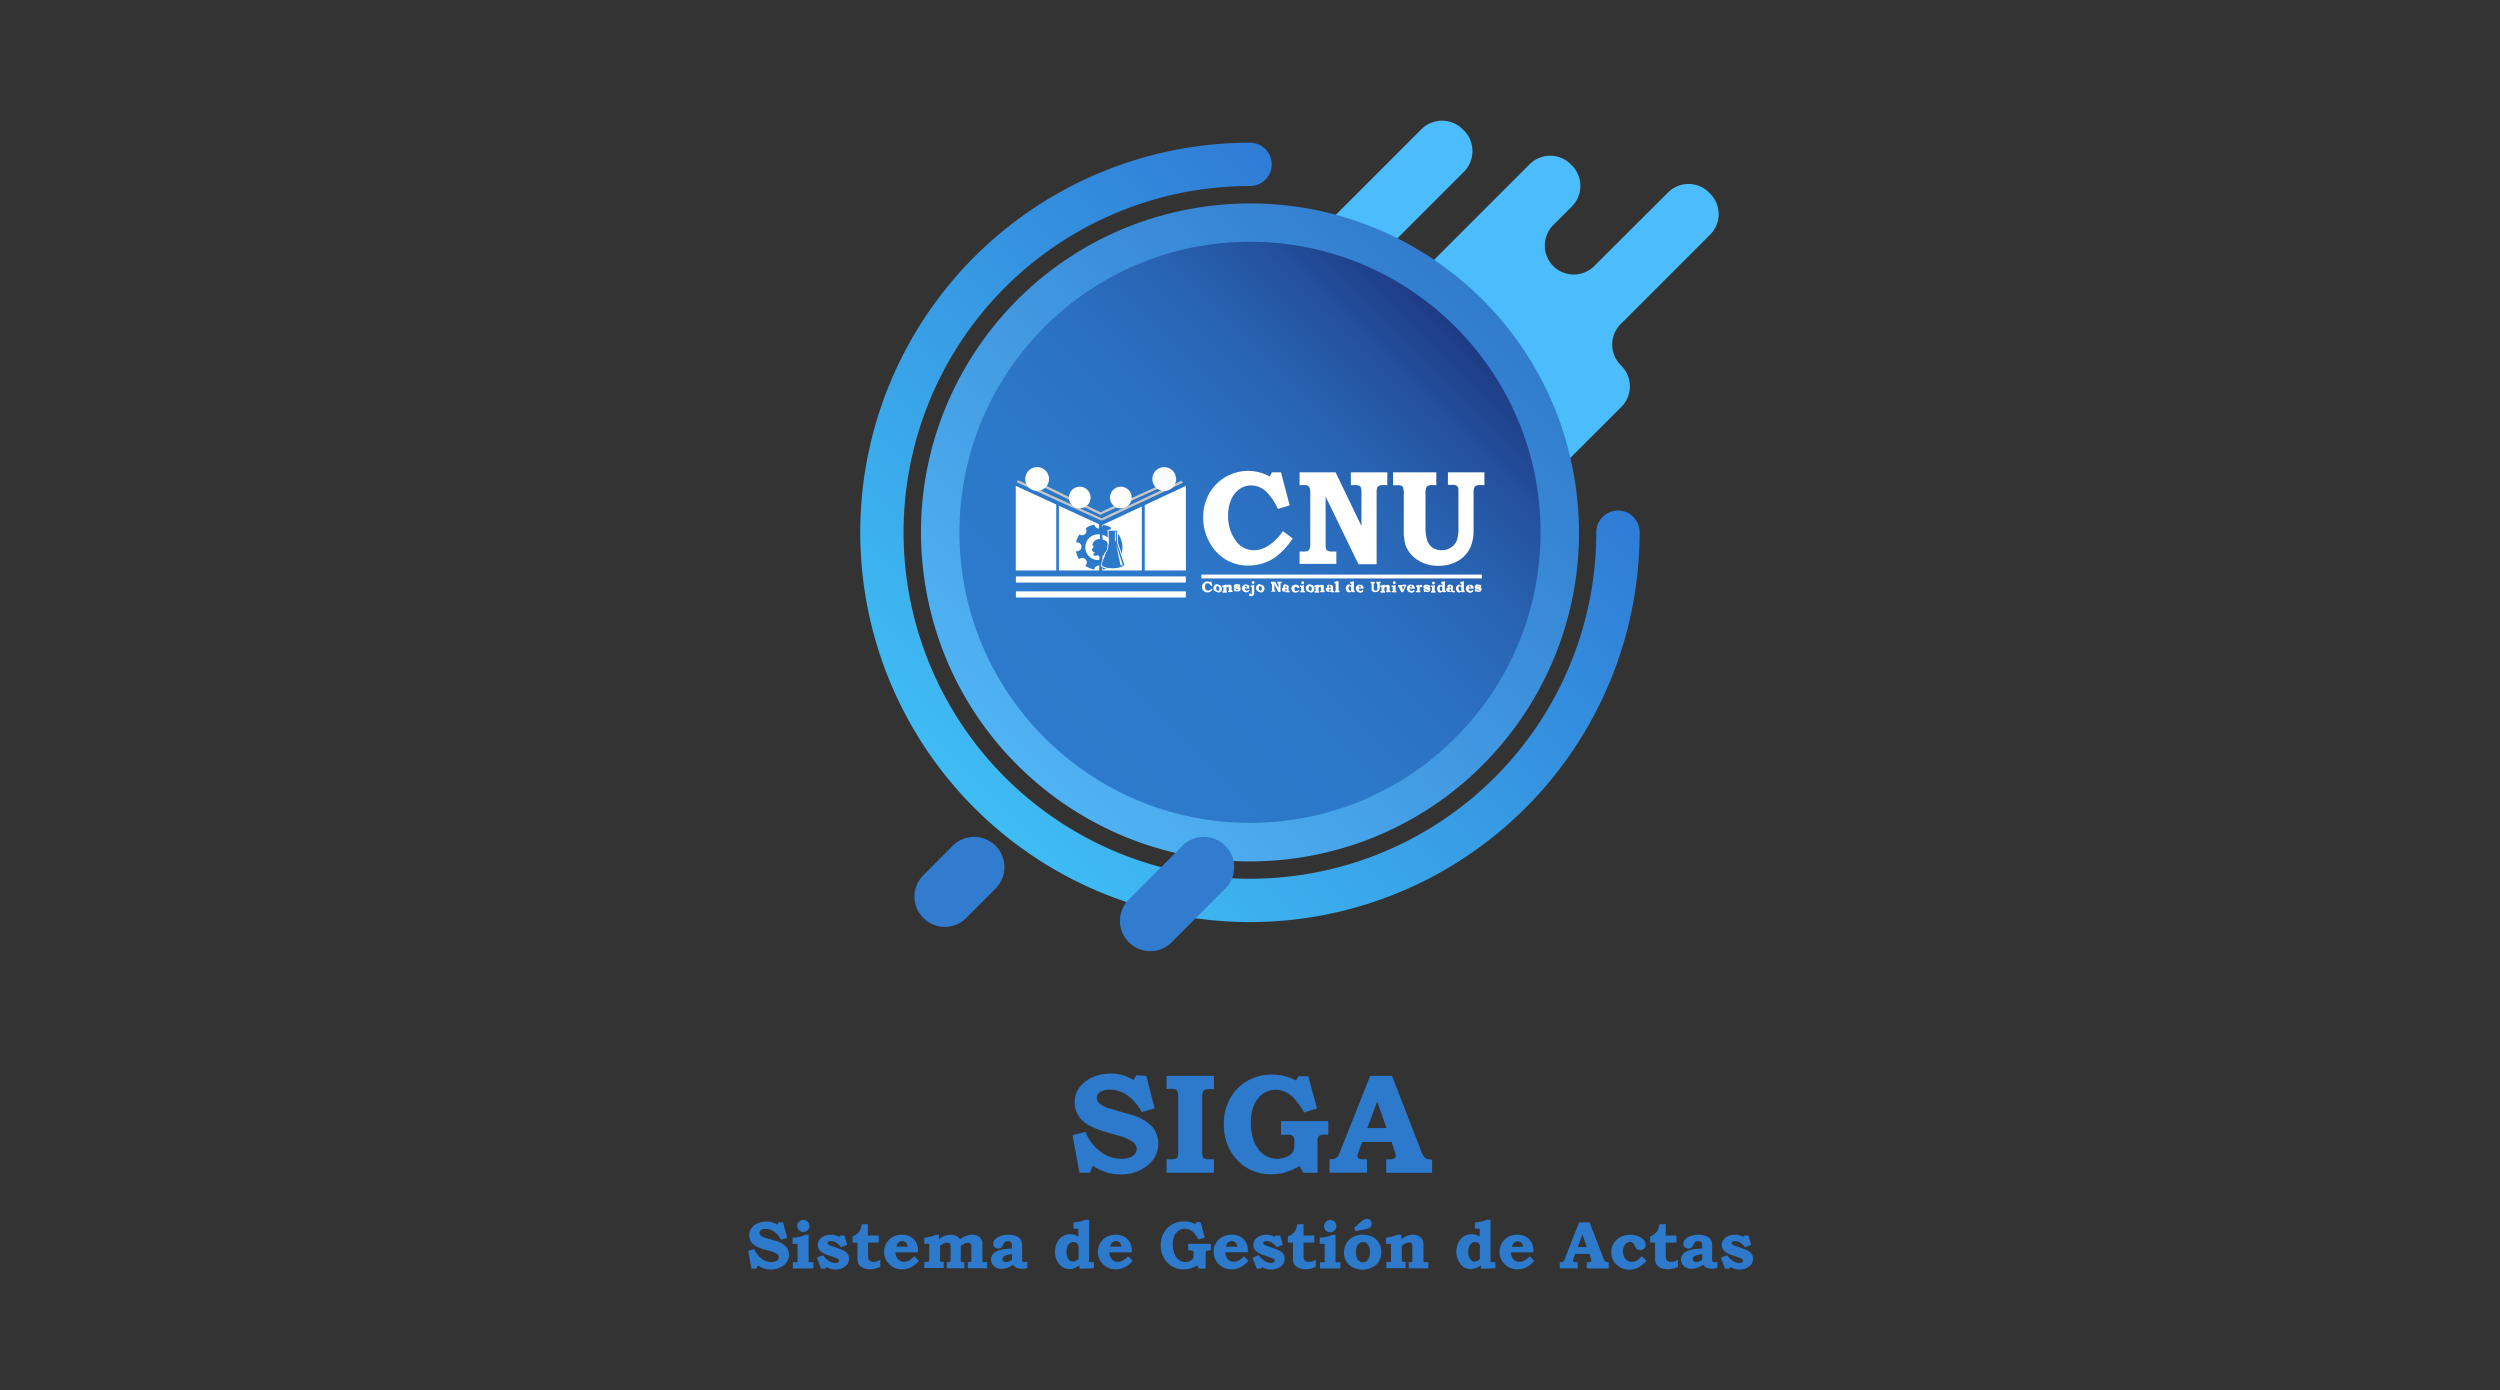 <svg id="Capa_1" data-name="Capa 1" xmlns="http://www.w3.org/2000/svg" xmlns:xlink="http://www.w3.org/1999/xlink" viewBox="0 0 403.98 224.64"><rect x="0" y="0" width="403.98" height="224.64" fill="#333333" stroke="none"/><defs><style>.cls-1{fill:#4bbdfc;}.cls-2{fill:url(#Degradado_sin_nombre_14);}.cls-3{fill:url(#Degradado_sin_nombre_22);}.cls-4{fill:none;stroke-linecap:round;stroke-linejoin:round;stroke-width:7px;stroke:url(#Degradado_sin_nombre_26);}.cls-5{fill:#317ccf;}.cls-6{fill:#c6c6c5;}.cls-10,.cls-7{fill:#fafbff;}.cls-7,.cls-8{fill-rule:evenodd;}.cls-8,.cls-9{fill:#fff;}.cls-11{fill:#2d7acc;}</style><linearGradient id="Degradado_sin_nombre_14" x1="164.4" y1="123.61" x2="239.58" y2="48.43" gradientTransform="translate(15.97 -30.59) rotate(9.01)" gradientUnits="userSpaceOnUse"><stop offset="0" stop-color="#50b3f4"/><stop offset="1" stop-color="#317ccd"/></linearGradient><linearGradient id="Degradado_sin_nombre_22" x1="-155.28" y1="231.97" x2="-61.38" y2="231.97" gradientTransform="translate(289.41 326.65) rotate(135)" gradientUnits="userSpaceOnUse"><stop offset="0" stop-color="#1e3a84"/><stop offset="0" stop-color="#1e3b85"/><stop offset="0.14" stop-color="#24529f"/><stop offset="0.29" stop-color="#2864b3"/><stop offset="0.46" stop-color="#2b70c1"/><stop offset="0.66" stop-color="#2c78c9"/><stop offset="1" stop-color="#2d7acc"/></linearGradient><linearGradient id="Degradado_sin_nombre_26" x1="-80.2" y1="392.67" x2="-3.47" y2="315.94" gradientTransform="translate(154 446.48) rotate(180)" gradientUnits="userSpaceOnUse"><stop offset="0" stop-color="#2f7cd6"/><stop offset="1" stop-color="#3fbcf4"/></linearGradient></defs><path class="cls-1" d="M276.35,31.29l-.18-.18a4.68,4.68,0,0,0-6.64,0L257.61,43A4.7,4.7,0,0,1,251,43h0a4.7,4.7,0,0,1,0-6.64l3-3a4.7,4.7,0,0,0,0-6.64l-.18-.18a4.7,4.7,0,0,0-6.64,0L215.73,58a4.7,4.7,0,0,0,0,6.64l.08.08a4.7,4.7,0,0,1,0,6.64L195.53,91.63a4.7,4.7,0,0,0,0,6.64l.18.18a4.7,4.7,0,0,0,6.64,0l28-28a4.68,4.68,0,0,1,6.64,0l0,0a4.68,4.68,0,0,1,0,6.64l-3.07,3.08a4.68,4.68,0,0,0,0,6.64l.18.18a4.7,4.7,0,0,0,6.64,0L262,65.75a4.7,4.7,0,0,0,0-6.64l-.1-.11a4.68,4.68,0,0,1,0-6.64l14.43-14.43A4.68,4.68,0,0,0,276.35,31.29Z"/><path class="cls-1" d="M184.6,72.79l.12.11a4.73,4.73,0,0,0,6.69,0l45.14-45.13a4.74,4.74,0,0,0,0-6.7l-.18-.18a4.74,4.74,0,0,0-6.7,0L206.19,44.38a4.74,4.74,0,0,1-6.7,0l-.12-.12a4.73,4.73,0,0,0-6.69,0L166.05,70.89a4.73,4.73,0,0,0,0,6.69l.18.19a4.74,4.74,0,0,0,6.69,0l5-5A4.74,4.74,0,0,1,184.6,72.79Z"/><circle class="cls-2" cx="201.99" cy="86.02" r="53.16" transform="translate(-10.98 32.71) rotate(-9.01)"/><circle class="cls-3" cx="201.99" cy="86.02" r="46.95"/><path class="cls-4" d="M202,26.56A59.47,59.47,0,1,0,261.45,86"/><path class="cls-5" d="M160.87,136.67h0a4.88,4.88,0,0,1,0,6.92l-4.74,4.75a4.89,4.89,0,0,1-6.92,0h0a4.88,4.88,0,0,1,0-6.92l4.74-4.75A4.89,4.89,0,0,1,160.87,136.67Z"/><path class="cls-5" d="M198,136.67h0a4.89,4.89,0,0,1,0,6.92l-8.67,8.67a4.88,4.88,0,0,1-6.92,0h0a4.89,4.89,0,0,1,0-6.92l8.67-8.67A4.89,4.89,0,0,1,198,136.67Z"/><path class="cls-6" d="M178.18,83.67l12.63-5.94a.2.2,0,0,1,.26.1.21.21,0,0,1-.09.26l-12.8,6v-.43Zm0-.65,11.44-5.18a.18.18,0,0,0,.09-.25.19.19,0,0,0-.25-.1L178.18,82.6ZM164.46,78a.19.19,0,0,1-.1-.25.2.2,0,0,1,.26-.1L178,83.74l.15-.07v.43l-.06,0a.49.49,0,0,1-.17,0L164.46,78Zm13.72,4.64-.33.15-10.94-5.33a.19.19,0,0,0-.26.09.19.19,0,0,0,.09.26l11,5.36a.33.33,0,0,0,.17,0l.25-.12Z"/><path class="cls-7" d="M188.12,75.49a1.92,1.92,0,1,1-1.91,1.92A1.91,1.91,0,0,1,188.12,75.49Z"/><path class="cls-8" d="M205.52,76.33H207l1.4,5.33-1.9.58a9.82,9.82,0,0,0-1.79-2.7,3.65,3.65,0,0,0-2.53-1.1,3.33,3.33,0,0,0-1.86.57,3.9,3.9,0,0,0-1.36,1.7,6.2,6.2,0,0,0-.51,2.61,6.69,6.69,0,0,0,1.16,3.94,3.56,3.56,0,0,0,3,1.65,4.25,4.25,0,0,0,2.31-.71,8.17,8.17,0,0,0,2.38-2.38L208.9,87a12.12,12.12,0,0,1-2.83,3.06,7.75,7.75,0,0,1-4.4,1.33,6.84,6.84,0,0,1-3.65-1,7.28,7.28,0,0,1-2.6-2.81,8.16,8.16,0,0,1-1-4,7.9,7.9,0,0,1,1-3.87A7.22,7.22,0,0,1,205.18,77l.34-.64Zm4.5,0h5.8L220,85V79.7a3,3,0,0,0-.07-.86.76.76,0,0,0-.27-.35,1.5,1.5,0,0,0-.68-.1h-.69V76.33h5.89v2.06h-.66a1.51,1.51,0,0,0-.7.12.58.58,0,0,0-.29.31,3.14,3.14,0,0,0-.08.88V91.17h-2.94l-5.3-10.93v7.65a2.75,2.75,0,0,0,.08.84.55.55,0,0,0,.28.28,1.44,1.44,0,0,0,.69.11h.68v2H210v-2h.61a1.82,1.82,0,0,0,.7-.09.65.65,0,0,0,.3-.31,1.49,1.49,0,0,0,.12-.67V79.54a1.8,1.8,0,0,0-.11-.72.69.69,0,0,0-.27-.33,1.2,1.2,0,0,0-.58-.1H210V76.33Zm15.08,0h7v2.06h-.69a1.35,1.35,0,0,0-.67.12.59.59,0,0,0-.29.33,2.43,2.43,0,0,0-.1.89v5.4a6.42,6.42,0,0,0,.3,2.26,2.34,2.34,0,0,0,.88,1.13,2.51,2.51,0,0,0,1.43.39,2.65,2.65,0,0,0,1.49-.43,2.36,2.36,0,0,0,.93-1.08,5.8,5.8,0,0,0,.29-2.16v-6a1.09,1.09,0,0,0-.1-.53.71.71,0,0,0-.32-.3,2.58,2.58,0,0,0-.73-.06h-.55V76.33h5.9v2.06h-.46a2.41,2.41,0,0,0-.85.08.86.86,0,0,0-.36.37,2.93,2.93,0,0,0-.08.89v5.85a7.14,7.14,0,0,1-.45,2.71,4.83,4.83,0,0,1-2,2.31,6.15,6.15,0,0,1-3.24.83,6.28,6.28,0,0,1-2.36-.42,5.49,5.49,0,0,1-1.83-1.2,4.55,4.55,0,0,1-1.09-1.66,8,8,0,0,1-.31-2.57V79.85a3.49,3.49,0,0,0-.09-1,.6.6,0,0,0-.26-.34,1.65,1.65,0,0,0-.72-.1h-.65Z"/><rect class="cls-9" x="194.13" y="92.85" width="45.32" height="0.62"/><path class="cls-8" d="M177.65,91.39l-.05,0h-.06a.73.73,0,0,0-.72.65,3.86,3.86,0,0,1-1.45-.63.73.73,0,0,0,.24-.54.71.71,0,0,0-.71-.72.73.73,0,0,0-.52.22,3.68,3.68,0,0,1-.51-1.3.69.69,0,0,0,.25,0,.72.72,0,0,0,0-1.43.85.85,0,0,0-.23,0,3.58,3.58,0,0,1,.55-1.28.69.69,0,0,0,.41.13.71.71,0,0,0,.71-.72.74.74,0,0,0-.13-.41,3.73,3.73,0,0,1,1.42-.59.72.72,0,0,0,.71.63h0l.05,0v-.68l-6.5-3V92.18h6.5Z"/><polygon class="cls-8" points="184.98 81.62 184.98 92.18 191.63 92.18 191.63 78.51 184.98 81.62"/><polygon class="cls-8" points="170.68 81.53 164.14 78.51 164.14 92.18 170.68 92.18 170.68 81.53"/><rect class="cls-9" x="164.16" y="93.15" width="27.46" height="0.99"/><rect class="cls-9" x="164.16" y="95.56" width="27.46" height="0.99"/><path class="cls-8" d="M167.58,79.32a1.92,1.92,0,1,0-1.91-1.91A1.92,1.92,0,0,0,167.58,79.32Z"/><path class="cls-8" d="M181.12,82.15a1.75,1.75,0,1,0-1.75-1.74A1.74,1.74,0,0,0,181.12,82.15Z"/><path class="cls-8" d="M174.48,82.15a1.75,1.75,0,1,0-1.75-1.74A1.74,1.74,0,0,0,174.48,82.15Z"/><path class="cls-9" d="M179.86,91.83a4.32,4.32,0,0,0,1.19-.17,1.1,1.1,0,0,0,.63-.42l-1.2-3.55V85.75h-.62V85.6h.77v2.05l1.21,3.57v.06a1.16,1.16,0,0,1-.73.52,4.36,4.36,0,0,1-1.24.18ZM178,91.27a.72.72,0,0,0,.35.31,3.53,3.53,0,0,0,1.27.25h.2V92h-.2a3.38,3.38,0,0,1-1.33-.26.75.75,0,0,1-.44-.41v0l.69-2,0,0a1.36,1.36,0,0,0,.33-.51,1.53,1.53,0,0,0,.06-.61v0l.07-.23,0-2.16V85.6h.81v.15h-.66l0,2.11v0l-.08.22a1.62,1.62,0,0,1-.07.66,1.46,1.46,0,0,1-.35.56Z"/><path class="cls-7" d="M180.35,87.89l.71,3.43c.2.11.24.07.37,0Z"/><rect class="cls-10" x="180.16" y="85.92" width="0.14" height="1.53"/><path class="cls-8" d="M178.12,84.83v.34a.68.68,0,0,0,.15-.36,3.81,3.81,0,0,1,1.34.51.74.74,0,0,0-.29.36h1.23v.67a.76.76,0,0,0,.08-.11,3.58,3.58,0,0,1,.75,2.19,3.75,3.75,0,0,1-.19,1.11l.57,1.71c-.27.59-1.74.77-2.77.58a3.69,3.69,0,0,1-.74.21.75.75,0,0,0-.13-.35v.49h6.39V81.84Z"/><path class="cls-8" d="M179.07,88.09l.08-.23V87a2.09,2.09,0,0,0-1-.58v.75c.5.13.91.44.9.8a1.55,1.55,0,0,1-.58,1.42v.32l-.31.07v.64l.15-.06.38-1.1A1.43,1.43,0,0,0,179.07,88.09Z"/><path class="cls-8" d="M177.6,86.35a2.08,2.08,0,1,0,0,4.15h.05v-.6l-.1,0,0-.17-.61.07c-.14,0-.22,0-.22-.06l0-.23c-.09,0-.09-.08,0-.11h.11c.09,0,.06-.17,0-.17l-.25-.09-.06-.15c0-.1-.25,0-.06-.24l.23-.32a.14.14,0,0,0,0-.21l-.13-.07c-.1-.07,0-.26.05-.37a1.13,1.13,0,0,1,1.13-.67v-.76Z"/><path class="cls-9" d="M228,95.76v-.29h.08a.35.35,0,0,0,.18,0,.77.77,0,0,0,.19-.15l.17.17a1.05,1.05,0,0,1-.3.24.71.71,0,0,1-.32.07Zm0-.63v-.2h.2a.21.21,0,0,0,0-.12.13.13,0,0,0-.07-.06.17.17,0,0,0-.1,0h0v-.24h0a.85.85,0,0,1,.23,0,.59.59,0,0,1,.17.1.48.48,0,0,1,.12.16,1.18,1.18,0,0,1,.07.2v.15Zm1.34-.65v.18a.66.66,0,0,1,.17-.14.33.33,0,0,1,.14,0,.19.19,0,0,1,.1,0,.3.3,0,0,1,.08.08.2.2,0,0,1,0,.11.19.19,0,0,1-.05.14.17.17,0,0,1-.14.06h0l-.08,0h-.06a.29.29,0,0,0-.1,0v.47s0,.07,0,.08,0,0,0,0h.14v.24h-.75V95.5H229l0,0a.78.78,0,0,0,0-.09v-.56h-.18v-.23a1.32,1.32,0,0,0,.41-.11Zm-1.34,0v.24a.17.17,0,0,0-.1,0,.16.16,0,0,0-.07.07.28.28,0,0,0,0,.11H228v.2h-.23a.37.37,0,0,0,.09.26.25.25,0,0,0,.14.08v.29a.64.64,0,0,1-.47-.18.62.62,0,0,1-.19-.46.57.57,0,0,1,.08-.32.59.59,0,0,1,.24-.23.64.64,0,0,1,.34-.09Zm-8.28,1.28v-.29h.08a.35.35,0,0,0,.18,0,.62.62,0,0,0,.19-.15l.17.17a1.05,1.05,0,0,1-.3.24.71.71,0,0,1-.32.07Zm0-.63v-.2h.2a.21.21,0,0,0,0-.12.13.13,0,0,0-.07-.06.16.16,0,0,0-.09,0h0v-.24h0a.78.78,0,0,1,.22,0,.59.59,0,0,1,.17.1.67.67,0,0,1,.19.36s0,.08,0,.15Zm1.6-1.1h.84v.23h-.09l-.08,0,0,0a.22.22,0,0,0,0,.1V95a.84.84,0,0,0,0,.26.28.28,0,0,0,.28.17.37.37,0,0,0,.18,0,.33.33,0,0,0,.11-.13.73.73,0,0,0,0-.25v-.68a.15.15,0,0,0,0-.07l0,0h-.15V94h.71v.23h-.16a.1.1,0,0,0,0,0s0,0,0,.1v.67a.68.68,0,0,1-.06.31.53.53,0,0,1-.24.27.74.74,0,0,1-.38.09.88.88,0,0,1-.29,0,1,1,0,0,1-.22-.14.72.72,0,0,1-.13-.19,1.15,1.15,0,0,1,0-.3v-.66c0-.06,0-.1,0-.12l0,0-.09,0h-.08V94Zm2.45.45v.17a.72.72,0,0,1,.24-.13.65.65,0,0,1,.2,0,.46.46,0,0,1,.21,0,.4.4,0,0,1,.13.13.41.41,0,0,1,0,.21v.51a.78.78,0,0,0,0,.09l0,0h.15v.24h-.72V95.5h.09s0,0,0,0a.2.2,0,0,0,0-.09v-.45c0-.05,0-.09,0-.11a.1.1,0,0,0-.09,0l-.11,0a.79.79,0,0,0-.16.1v.48c0,.06,0,.09,0,.1a.14.14,0,0,0,.09,0h0v.24h-.71V95.5h.14s0,0,0,0a.17.17,0,0,0,0-.08v-.57h-.18v-.23a1.85,1.85,0,0,0,.42-.11Zm1.54-.54a.21.21,0,0,1,.22.22.23.23,0,0,1-.06.16.21.21,0,0,1-.16.07.2.2,0,0,1-.16-.07.24.24,0,0,1-.07-.16.26.26,0,0,1,.07-.16.25.25,0,0,1,.16-.06Zm.2.54v1l0,0h.15v.24h-.76V95.5h.15l0,0a.35.35,0,0,0,0-.06v-.59h-.19v-.23l.19,0,.16,0a.34.34,0,0,0,.11,0Zm1.08,0h.65v.24h-.09l0,0a.29.29,0,0,0,0,.08l-.4.88h-.33l-.42-.91a.1.1,0,0,0,0,0l0,0h-.09v-.24h.75v.24h-.12s0,0,0,0a.39.39,0,0,0,0,.06l.19.47.2-.47a.18.18,0,0,0,0-.06.05.05,0,0,0,0,0h-.15Zm-6.87,0v.24a.16.16,0,0,0-.09,0,.14.14,0,0,0-.08.07.28.28,0,0,0,0,.11h.21v.2h-.23a.37.37,0,0,0,.09.26.29.29,0,0,0,.14.08v.29a.66.66,0,0,1-.47-.18.62.62,0,0,1-.19-.46.66.66,0,0,1,.08-.32.59.59,0,0,1,.24-.23.64.64,0,0,1,.34-.09Zm-1.61,1.27v-.28h.09l.13-.07V95a.28.28,0,0,0,0-.11.16.16,0,0,0-.06-.08.19.19,0,0,0-.12,0h0v-.26h.06l.16.07v-.29h-.18V94a1.18,1.18,0,0,0,.25,0l.21-.06h.12v1.52s0,0,0,0h.15v.24h-.53v-.12l-.2.11Zm0-1.26v.26l-.09,0a.27.27,0,0,0-.09.12.65.65,0,0,0,0,.21.46.46,0,0,0,.08.27.17.17,0,0,0,.14.08v.28H218a.48.48,0,0,1-.26-.07.55.55,0,0,1-.19-.23.73.73,0,0,1-.08-.33.74.74,0,0,1,.08-.34.57.57,0,0,1,.2-.23.5.5,0,0,1,.27-.08Zm-3.25,1.23v-.23l.06,0,.12-.06V95.2l-.18,0V95l.18,0V94.9a.27.27,0,0,0,0-.11.12.12,0,0,0-.05-.05l-.08,0h0v-.24h0a.65.65,0,0,1,.29.06.31.31,0,0,1,.21.36v.44a1,1,0,0,0,0,.11l0,0h.06a.18.18,0,0,0,.09,0v.24a.71.71,0,0,1-.2,0,.53.53,0,0,1-.19,0,.35.35,0,0,1-.13-.11,1.12,1.12,0,0,1-.22.11Zm1.44-1.78v1.43s0,.08,0,.09,0,0,0,0h.14v.24h-.75V95.5h.14l0,0s0,0,0-.09V94.28h-.18V94a1.6,1.6,0,0,0,.45-.1Zm-1.44.54v.24h-.05l0,0-.05.08a.23.23,0,0,1-.07.11.23.23,0,0,1-.11,0,.14.14,0,0,1-.13,0,.13.13,0,0,1,0-.12.24.24,0,0,1,0-.14.38.38,0,0,1,.2-.14,1.1,1.1,0,0,1,.26-.06Zm0,.53v.22l-.05,0a.15.15,0,0,0-.09,0,.13.13,0,0,0,0,.08.11.11,0,0,0,0,.08.17.17,0,0,0,.1,0h0v.23a.65.65,0,0,1-.19,0,.43.43,0,0,1-.28-.1.34.34,0,0,1-.11-.25.28.28,0,0,1,0-.15.4.4,0,0,1,.11-.12,1.1,1.1,0,0,1,.23-.09l.2,0Zm-3.14.75V95.5a.23.23,0,0,0,.18-.09.45.45,0,0,0,.07-.28.43.43,0,0,0-.07-.28.21.21,0,0,0-.18-.1h0v-.27a.69.69,0,0,1,.36.09.56.56,0,0,1,.24.22.67.67,0,0,1,.08.33.64.64,0,0,1-.18.47.69.69,0,0,1-.5.17Zm1.41-1.28v.17a1,1,0,0,1,.24-.13.71.71,0,0,1,.2,0,.46.46,0,0,1,.21,0,.44.44,0,0,1,.14.13.56.56,0,0,1,0,.21v.51a.2.2,0,0,0,0,.09s0,0,0,0,0,0,.08,0h.06v.24h-.72V95.5h.1l0,0a.78.78,0,0,0,0-.09v-.45a.27.27,0,0,0,0-.11.11.11,0,0,0-.1,0l-.11,0-.16.1v.48a.16.16,0,0,0,0,.1l.08,0h0v.24h-.71V95.5h.14l0,0a.17.17,0,0,0,0-.08v-.57h-.18v-.23a1.91,1.91,0,0,0,.41-.11Zm-1.41,0v.27a.28.28,0,0,0-.13,0,.34.34,0,0,0-.1.13.56.56,0,0,0,0,.2.69.69,0,0,0,0,.22.27.27,0,0,0,.09.12.2.2,0,0,0,.13,0h0v.26a.77.77,0,0,1-.51-.17.63.63,0,0,1-.18-.47.58.58,0,0,1,.09-.33.52.52,0,0,1,.24-.22.68.68,0,0,1,.35-.09Zm-3.93,1.24v-.23l0,0a.34.34,0,0,0,.12-.06V95.2l-.17,0V95l.17,0V94.9a.31.31,0,0,0,0-.11l-.05-.05-.09,0h0v-.24h0a.58.58,0,0,1,.28.06.4.4,0,0,1,.17.13.46.46,0,0,1,0,.23v.44a.28.28,0,0,0,0,.11l0,0h.07a.18.18,0,0,0,.09,0v.24a.79.79,0,0,1-.2,0,.49.49,0,0,1-.19,0,.38.38,0,0,1-.14-.11.9.9,0,0,1-.22.11Zm2-.45.18.16a.91.91,0,0,1-.3.26.72.72,0,0,1-.33.07.68.68,0,0,1-.48-.18.62.62,0,0,1-.19-.45.63.63,0,0,1,.09-.33.56.56,0,0,1,.25-.23.69.69,0,0,1,.36-.09.65.65,0,0,1,.41.12.31.31,0,0,1,.16.25.18.18,0,0,1,0,.1.19.19,0,0,1-.08.07l-.11,0h-.08l-.06,0,0-.08c0-.05-.05-.09-.07-.1a.1.1,0,0,0-.05,0l-.07,0a.28.28,0,0,0-.12,0,.34.34,0,0,0-.1.13.54.54,0,0,0,0,.19.45.45,0,0,0,0,.2.3.3,0,0,0,.12.13.24.24,0,0,0,.16,0,.26.26,0,0,0,.17,0,.54.54,0,0,0,.19-.16Zm.72-1.33a.21.21,0,0,1,.22.22.23.23,0,0,1-.06.16.21.21,0,0,1-.16.07.2.2,0,0,1-.16-.07.24.24,0,0,1-.07-.16.26.26,0,0,1,.07-.16.25.25,0,0,1,.16-.06Zm.2.54v1l0,0h.15v.24h-.76V95.5h.15l0,0a.35.35,0,0,0,0-.06v-.59h-.19v-.23l.19,0,.16,0a.34.34,0,0,0,.11,0Zm-2.92,0v.24h-.05l-.06,0,0,.08a.24.24,0,0,1-.08.11.2.2,0,0,1-.11,0,.17.17,0,0,1-.18-.17.24.24,0,0,1,.05-.14.46.46,0,0,1,.21-.14,1,1,0,0,1,.26-.06Zm0,.53v.22l-.06,0a.19.19,0,0,0-.09,0,.13.13,0,0,0,0,.08.09.09,0,0,0,0,.08.15.15,0,0,0,.1,0h0v.23a.72.72,0,0,1-.19,0,.46.46,0,0,1-.29-.1.33.33,0,0,1-.1-.25.4.4,0,0,1,0-.15.68.68,0,0,1,.12-.12,1,1,0,0,1,.22-.09l.21,0Zm-4.15.75V95.5a.23.23,0,0,0,.18-.09.44.44,0,0,0,.08-.28.5.5,0,0,0-.07-.28.22.22,0,0,0-.19-.1h0v-.27a.69.69,0,0,1,.36.09.47.47,0,0,1,.24.22.58.58,0,0,1,.09.33.65.65,0,0,1-.19.47.68.68,0,0,1-.5.17ZM205.38,94h.69l.5,1v-.61s0-.08,0-.09a.09.09,0,0,0,0,0h-.16V94h.7v.23H207a.15.15,0,0,0-.08,0s0,0,0,0a.25.25,0,0,0,0,.1v1.33h-.36l-.63-1.26v.88s0,.08,0,.09,0,0,0,0h.17v.24h-.71V95.5h.15a.08.08,0,0,0,0,0s0,0,0-.07v-1a.22.22,0,0,0,0-.09l0,0h-.16Zm-1.73.45v.27a.28.28,0,0,0-.13,0,.25.25,0,0,0-.09.13.4.4,0,0,0,0,.2.48.48,0,0,0,0,.22.27.27,0,0,0,.09.12.2.2,0,0,0,.13,0h0v.26a.72.72,0,0,1-.5-.17.63.63,0,0,1-.18-.47.58.58,0,0,1,.08-.33.52.52,0,0,1,.24-.22.69.69,0,0,1,.36-.09Zm-1.79,1.72v-.29a.16.16,0,0,1,.09,0l.09,0a.47.47,0,0,1,.11.1.09.09,0,0,0,.07,0,.07.07,0,0,0,.06,0s0-.06,0-.12V94.82h-.18v-.23a.88.88,0,0,0,.24,0,1,1,0,0,0,.22-.08h.11v1.31a.54.54,0,0,1-.05.28.4.4,0,0,1-.18.16.65.65,0,0,1-.29.07.67.67,0,0,1-.22,0l-.09-.06Zm0-.67.08-.08-.08-.08v.16Zm0-.4h0V95a.84.84,0,0,0,0-.17v.32Zm.64-1.19a.2.2,0,0,1,.15.06.21.21,0,0,1,.07.16.2.2,0,0,1-.07.16.21.21,0,0,1-.15.07.22.22,0,0,1-.16-.07.24.24,0,0,1-.07-.16.26.26,0,0,1,.07-.16A.21.21,0,0,1,202.5,93.94Zm-.64.87v.32h-.54v-.2h.2a.21.21,0,0,0,0-.12.13.13,0,0,0-.07-.06.17.17,0,0,0-.1,0h0v-.24h0a.85.85,0,0,1,.23,0,.59.59,0,0,1,.17.1.48.48,0,0,1,.12.16l0,0Zm0,.56v.16a1,1,0,0,1-.22.16.71.71,0,0,1-.32.07h0v-.29h.08a.35.35,0,0,0,.18,0,.77.77,0,0,0,.19-.15l.09.09Zm0,.54v.29l0,0a.19.19,0,0,1,0-.12.14.14,0,0,1,.05-.11Zm-.54-1.43v.24a.17.17,0,0,0-.1,0,.16.16,0,0,0-.07.07.28.28,0,0,0,0,.11h.21v.2h-.23a.37.37,0,0,0,.09.26.25.25,0,0,0,.14.08v.29a.64.64,0,0,1-.47-.18.62.62,0,0,1-.19-.46.57.57,0,0,1,.08-.32.59.59,0,0,1,.24-.23.64.64,0,0,1,.34-.09Zm-4.54,1.28V95.5a.23.23,0,0,0,.18-.09.45.45,0,0,0,.07-.28.43.43,0,0,0-.07-.28.21.21,0,0,0-.18-.1h0v-.27a.71.71,0,0,1,.36.09.56.56,0,0,1,.24.22.67.67,0,0,1,.08.33.64.64,0,0,1-.18.47.69.69,0,0,1-.5.17Zm1.41-1.28v.17a.83.83,0,0,1,.24-.13.71.71,0,0,1,.2,0,.46.46,0,0,1,.21,0,.32.32,0,0,1,.13.13.41.41,0,0,1,.05.21v.51a.2.2,0,0,0,0,.09,0,0,0,0,0,0,0h.15v.24h-.72V95.5h.1l0,0a.78.78,0,0,0,0-.09v-.45a.27.27,0,0,0,0-.11.11.11,0,0,0-.1,0l-.11,0-.16.1v.48a.16.16,0,0,0,0,.1l.08,0h0v.24h-.71V95.5h.14l0,0s0,0,0-.08v-.57h-.18v-.23a1.91,1.91,0,0,0,.41-.11Zm2,0h.16l.1.34-.24.1a.44.44,0,0,0-.16-.17.39.39,0,0,0-.2-.06l-.1,0s0,0,0,.05a.08.08,0,0,0,0,0,.3.3,0,0,0,.1,0l.34.12.17.08a.43.43,0,0,1,.12.11.31.31,0,0,1,0,.17.32.32,0,0,1-.13.27.57.57,0,0,1-.37.12.58.58,0,0,1-.33-.09l0,.07h-.16l-.15-.41.23-.09a.63.63,0,0,0,.22.21.46.46,0,0,0,.23.08.2.2,0,0,0,.11,0s0,0,0-.06a.05.05,0,0,0,0,0,.33.33,0,0,0-.12-.06l-.26-.09a.79.79,0,0,1-.3-.17.28.28,0,0,1-.08-.21.34.34,0,0,1,.12-.26.53.53,0,0,1,.35-.12.52.52,0,0,1,.31.09ZM195.56,94h.17l.17.61-.23.07a1.34,1.34,0,0,0-.21-.31.45.45,0,0,0-.31-.13.36.36,0,0,0-.22.07.38.38,0,0,0-.16.19.82.82,0,0,0,.07.75.44.44,0,0,0,.37.19.45.45,0,0,0,.27-.08.83.83,0,0,0,.29-.27l.19.14a1.26,1.26,0,0,1-.34.35,1,1,0,0,1-.52.15.8.8,0,0,1-.44-.11.86.86,0,0,1-.31-.32.93.93,0,0,1-.12-.46,1,1,0,0,1,.11-.45.84.84,0,0,1,.75-.42.88.88,0,0,1,.43.1l0-.07Zm1.22.45v.27a.28.28,0,0,0-.13,0,.27.27,0,0,0-.1.13.56.56,0,0,0,0,.2.69.69,0,0,0,0,.22.27.27,0,0,0,.09.12.2.2,0,0,0,.13,0h0v.26a.77.77,0,0,1-.51-.17.63.63,0,0,1-.18-.47.67.67,0,0,1,.08-.33.64.64,0,0,1,.24-.22.74.74,0,0,1,.36-.09Z"/><path class="cls-9" d="M237.49,95.76v-.29h.08a.33.33,0,0,0,.18,0,.62.62,0,0,0,.19-.15l.17.17a1.05,1.05,0,0,1-.3.24.68.68,0,0,1-.32.07Zm0-.63v-.2h.21a.34.34,0,0,0,0-.12.13.13,0,0,0-.07-.06.16.16,0,0,0-.09,0h0v-.24h0a.78.78,0,0,1,.22,0,.48.48,0,0,1,.17.1.51.51,0,0,1,.13.16.66.66,0,0,1,.06.2s0,.08,0,.15Zm1.63-.62h.16l.1.34-.23.1a.55.55,0,0,0-.17-.17.39.39,0,0,0-.2-.06l-.09,0s0,0,0,.05a.05.05,0,0,0,0,0s0,0,.09,0l.34.12.17.08a.43.43,0,0,1,.12.11.31.31,0,0,1,0,.17.34.34,0,0,1-.12.27.6.6,0,0,1-.38.12.63.63,0,0,1-.33-.09l0,.07h-.17l-.15-.41.23-.09a.63.63,0,0,0,.22.21.46.46,0,0,0,.23.08.18.18,0,0,0,.11,0,.07.07,0,0,0,0-.06.05.05,0,0,0,0,0,.33.33,0,0,0-.12-.06l-.26-.09a.79.79,0,0,1-.3-.17.32.32,0,0,1-.08-.21.34.34,0,0,1,.12-.26.53.53,0,0,1,.35-.12.57.57,0,0,1,.32.09Zm-1.63,0v.24a.16.16,0,0,0-.09,0,.14.14,0,0,0-.08.07.28.28,0,0,0,0,.11h.21v.2h-.23a.37.37,0,0,0,.09.26.29.29,0,0,0,.14.08v.29a.66.66,0,0,1-.47-.18.62.62,0,0,1-.19-.46.66.66,0,0,1,.08-.32.59.59,0,0,1,.24-.23.64.64,0,0,1,.34-.09Zm-1.61,1.27v-.28H236l.13-.07V95a.28.28,0,0,0,0-.11.16.16,0,0,0-.06-.08.19.19,0,0,0-.12,0h0v-.26H236l.15.07v-.29h-.17V94a1.19,1.19,0,0,0,.24,0,1,1,0,0,0,.21-.06h.12v1.52s0,0,0,0h.15v.24h-.53v-.12l-.2.11Zm0-1.26v.26l-.09,0a.27.27,0,0,0-.09.12.66.66,0,0,0,0,.21.45.45,0,0,0,.07.27.19.19,0,0,0,.14.08v.28h-.11a.48.48,0,0,1-.26-.07.55.55,0,0,1-.19-.23.73.73,0,0,1-.08-.33.74.74,0,0,1,.08-.34.57.57,0,0,1,.2-.23.51.51,0,0,1,.28-.08Zm-1.54,1.23v-.23l0,0a.34.34,0,0,0,.12-.06V95.2l-.17,0V95l.17,0V94.9a.31.31,0,0,0,0-.11s0,0-.05-.05l-.09,0h0v-.24h0a.65.65,0,0,1,.29.06.36.36,0,0,1,.16.13.46.46,0,0,1,0,.23v.44a.28.28,0,0,0,0,.11l0,0H235a.18.18,0,0,0,.09,0v.24a.79.79,0,0,1-.2,0,.49.49,0,0,1-.19,0,.38.38,0,0,1-.14-.11.9.9,0,0,1-.22.11Zm0-1.24v.24h-.05l0,0s0,0-.05.08a.24.24,0,0,1-.08.11.2.2,0,0,1-.11,0,.17.17,0,0,1-.18-.17.2.2,0,0,1,.06-.14.38.38,0,0,1,.2-.14,1,1,0,0,1,.26-.06Zm0,.53v.22l-.05,0a.19.19,0,0,0-.1,0,.13.13,0,0,0,0,.08.09.09,0,0,0,0,.08.15.15,0,0,0,.1,0h0v.23a.72.72,0,0,1-.19,0,.41.41,0,0,1-.28-.1.31.31,0,0,1-.11-.25.4.4,0,0,1,0-.15.68.68,0,0,1,.12-.12.91.91,0,0,1,.23-.09l.2,0Zm-1.52.74v-.28h.09l.13-.07V95a.28.28,0,0,0,0-.11.16.16,0,0,0-.06-.08.19.19,0,0,0-.12,0h0v-.26h.06l.16.07v-.29h-.18V94a1.18,1.18,0,0,0,.25,0l.21-.06h.12v1.52s0,0,0,0h.15v.24h-.53v-.12l-.2.11Zm-2-1.24H231l.1.34-.23.1a.55.55,0,0,0-.17-.17.36.36,0,0,0-.2-.06l-.09,0s0,0,0,.05,0,0,0,0,0,0,.09,0l.34.12.17.08a.32.32,0,0,1,.12.11.31.31,0,0,1,0,.17.34.34,0,0,1-.12.27.6.6,0,0,1-.38.12.63.63,0,0,1-.33-.09l0,.07h-.17l-.15-.41.23-.09a.63.63,0,0,0,.22.21.46.46,0,0,0,.23.08.18.18,0,0,0,.11,0,.07.07,0,0,0,0-.06.05.05,0,0,0,0,0,.33.33,0,0,0-.12-.06l-.26-.09a.79.79,0,0,1-.3-.17.32.32,0,0,1-.08-.21.32.32,0,0,1,.13-.26.49.49,0,0,1,.34-.12.55.55,0,0,1,.32.09l0-.06Zm2,0v.26l-.09,0a.27.27,0,0,0-.09.12.65.65,0,0,0,0,.21.46.46,0,0,0,.08.27.17.17,0,0,0,.14.08v.28h-.11a.48.48,0,0,1-.26-.07.55.55,0,0,1-.19-.23.73.73,0,0,1-.08-.33.74.74,0,0,1,.08-.34.57.57,0,0,1,.2-.23.5.5,0,0,1,.27-.08Zm-1.18-.55a.21.21,0,0,1,.22.22.23.23,0,0,1-.06.16.21.21,0,0,1-.16.07.2.2,0,0,1-.16-.07.23.23,0,0,1-.06-.16.21.21,0,0,1,.22-.22Zm.2.54v.91s0,.07,0,.08a0,0,0,0,0,0,0H232v.24h-.75V95.5h.14l0,0a.35.35,0,0,0,0-.06v-.59h-.18v-.23l.18,0,.16,0a.34.34,0,0,0,.11,0Z"/><path class="cls-11" d="M126.54,197.52l.65,2.51-1,.29a3.67,3.67,0,0,0-1.13-1.32,2.38,2.38,0,0,0-1.34-.42,1.22,1.22,0,0,0-.73.19.51.51,0,0,0-.27.42.65.65,0,0,0,.25.49,2.08,2.08,0,0,0,.86.4l1.44.42a3.6,3.6,0,0,1,1.71.91,2,2,0,0,1,.51,1.34,2.1,2.1,0,0,1-.78,1.65,3.19,3.19,0,0,1-2.15.74,3.78,3.78,0,0,1-1.09-.15,4.39,4.39,0,0,1-1-.52l-.24.54h-.8l-.53-2.91,1-.24a3.54,3.54,0,0,0,1.11,1.48,2.58,2.58,0,0,0,1.64.6,1.84,1.84,0,0,0,.67-.11.8.8,0,0,0,.4-.28.64.64,0,0,0,.14-.38.69.69,0,0,0-.31-.55,4,4,0,0,0-1.11-.46l-1.25-.36a6.09,6.09,0,0,1-.77-.3,2.78,2.78,0,0,1-.75-.47,1.9,1.9,0,0,1-.43-.62,1.83,1.83,0,0,1-.17-.8,2,2,0,0,1,.33-1.1,2.39,2.39,0,0,1,1-.81,3.37,3.37,0,0,1,1.47-.31,3.19,3.19,0,0,1,1.75.5l.21-.37Z"/><path class="cls-11" d="M130.67,199.52v4a.81.81,0,0,0,0,.35.18.18,0,0,0,.11.1,1.41,1.41,0,0,0,.37,0h.29v1h-3.32v-1h.29a1.32,1.32,0,0,0,.36,0,.18.18,0,0,0,.11-.1.53.53,0,0,0,0-.27V201h-.8v-1a5.28,5.28,0,0,0,.82-.09,5.05,5.05,0,0,0,.69-.16,3.8,3.8,0,0,0,.49-.22Zm-.87-2.39a.94.94,0,0,1,.7.28,1,1,0,0,1,0,1.4,1,1,0,0,1-1.68-.7.93.93,0,0,1,.3-.69A.9.9,0,0,1,129.8,197.13Z"/><path class="cls-11" d="M135.75,199.65h.71l.43,1.49-1,.41a2.31,2.31,0,0,0-.73-.73,1.64,1.64,0,0,0-.87-.27.69.69,0,0,0-.42.1.28.28,0,0,0-.14.23.26.26,0,0,0,.1.21,1.17,1.17,0,0,0,.41.2l1.48.53a4.26,4.26,0,0,1,.75.35,1.48,1.48,0,0,1,.54.51,1.36,1.36,0,0,1,.18.71,1.5,1.5,0,0,1-.56,1.2,2.44,2.44,0,0,1-1.63.55,2.53,2.53,0,0,1-1.46-.42l-.15.29h-.72l-.66-1.76,1-.43a2.82,2.82,0,0,0,.94.94,2.05,2.05,0,0,0,1,.34.86.86,0,0,0,.49-.14.3.3,0,0,0,.15-.25.35.35,0,0,0-.12-.24,1.9,1.9,0,0,0-.52-.25l-1.16-.4a3.4,3.4,0,0,1-1.31-.72,1.32,1.32,0,0,1-.34-.91,1.45,1.45,0,0,1,.54-1.14,2.27,2.27,0,0,1,1.52-.53,2.51,2.51,0,0,1,1.39.37Z"/><path class="cls-11" d="M140.24,197.81v1.84H142v1.14h-1.73v1.87a3.16,3.16,0,0,0,.07.82.57.57,0,0,0,.25.28,1,1,0,0,0,.55.15,2,2,0,0,0,1.11-.36v1.15a4.49,4.49,0,0,1-.85.31,3.55,3.55,0,0,1-.82.09,2.91,2.91,0,0,1-.88-.13,1.75,1.75,0,0,1-.66-.36,1.3,1.3,0,0,1-.37-.5,2.11,2.11,0,0,1-.11-.76v-2.56h-.8v-1a2,2,0,0,0,.73-.4,1.85,1.85,0,0,0,.49-.62,2.85,2.85,0,0,0,.26-.93Z"/><path class="cls-11" d="M147.75,203l.73.74a4,4,0,0,1-1.29,1.05,3.12,3.12,0,0,1-1.42.33,2.84,2.84,0,0,1-2.06-.83,2.71,2.71,0,0,1-.84-2,2.76,2.76,0,0,1,.38-1.41,2.66,2.66,0,0,1,1-1,3.12,3.12,0,0,1,1.51-.36,2.8,2.8,0,0,1,1,.16,2.34,2.34,0,0,1,.77.44,2.44,2.44,0,0,1,.53.7,3.31,3.31,0,0,1,.27.86,3.81,3.81,0,0,1,0,.69h-3.62a1.62,1.62,0,0,0,.4,1.11,1.25,1.25,0,0,0,1,.42,1.66,1.66,0,0,0,.79-.22A3,3,0,0,0,147.75,203Zm-1.08-1.55a1.18,1.18,0,0,0-.15-.51.86.86,0,0,0-.31-.29.78.78,0,0,0-.42-.11,1,1,0,0,0-.43.11,1,1,0,0,0-.34.31,1.13,1.13,0,0,0-.16.49Z"/><path class="cls-11" d="M151.72,199.52v.72a3.5,3.5,0,0,1,.95-.54,2.78,2.78,0,0,1,1-.18,2.1,2.1,0,0,1,.61.09,1.87,1.87,0,0,1,.49.25,1.43,1.43,0,0,1,.35.41,3.56,3.56,0,0,1,1-.57,2.73,2.73,0,0,1,1-.18,1.78,1.78,0,0,1,.78.16,1.51,1.51,0,0,1,.57.42,1.36,1.36,0,0,1,.28.58,2.61,2.61,0,0,1,0,.56v2.22a1.2,1.2,0,0,0,0,.36.33.33,0,0,0,.14.12,1.45,1.45,0,0,0,.39,0h.24v1h-3.13v-1a1.79,1.79,0,0,0,.43,0,.26.26,0,0,0,.14-.11,1.17,1.17,0,0,0,0-.35v-1.95a1.44,1.44,0,0,0-.05-.45.5.5,0,0,0-.17-.19.66.66,0,0,0-.32-.07,1.29,1.29,0,0,0-.45.09,4.32,4.32,0,0,0-.72.41v2.11a1.09,1.09,0,0,0,0,.39.31.31,0,0,0,.15.12,1.57,1.57,0,0,0,.42,0v1H153v-1a1.78,1.78,0,0,0,.44,0,.23.23,0,0,0,.12-.12,1,1,0,0,0,.05-.39v-1.84a1.42,1.42,0,0,0-.08-.57.46.46,0,0,0-.42-.2l-.32,0a2.19,2.19,0,0,0-.33.12l-.44.28-.12.08v2.1a1.31,1.31,0,0,0,0,.37.32.32,0,0,0,.13.13.82.82,0,0,0,.32,0h.15v1h-3.14v-1h.21a1.74,1.74,0,0,0,.42,0,.28.28,0,0,0,.12-.12,1,1,0,0,0,.05-.39V201h-.8v-1a5.94,5.94,0,0,0,1.82-.46Z"/><path class="cls-11" d="M163.52,201.76v-.4a1.38,1.38,0,0,0-.06-.49.52.52,0,0,0-.22-.22.74.74,0,0,0-.38-.09.88.88,0,0,0-.33.06.76.76,0,0,0-.23.15,1.69,1.69,0,0,0-.2.36,1.14,1.14,0,0,1-.34.48.87.87,0,0,1-.48.14.78.78,0,0,1-.56-.21.72.72,0,0,1-.22-.54,1,1,0,0,1,.22-.64,2.22,2.22,0,0,1,.9-.6,3.59,3.59,0,0,1,1.34-.24,3,3,0,0,1,1.27.24,1.59,1.59,0,0,1,.73.58,2,2,0,0,1,.21,1v1.93a1.45,1.45,0,0,0,0,.45.33.33,0,0,0,.16.17.43.43,0,0,0,.27.08,1.33,1.33,0,0,0,.41-.09v1a2.85,2.85,0,0,1-.88.15,2.1,2.1,0,0,1-.84-.16,1.54,1.54,0,0,1-.59-.49,4.74,4.74,0,0,1-1,.5,2.63,2.63,0,0,1-.85.15,1.77,1.77,0,0,1-1.24-.44,1.38,1.38,0,0,1-.47-1.06,1.34,1.34,0,0,1,.16-.66,1.53,1.53,0,0,1,.49-.53,3.33,3.33,0,0,1,1-.4A9.31,9.31,0,0,1,163.52,201.76Zm0,.89a6,6,0,0,0-1,.21.94.94,0,0,0-.41.26.56.56,0,0,0-.12.33.46.46,0,0,0,.16.36.63.63,0,0,0,.43.14,1.13,1.13,0,0,0,.41-.09,3.33,3.33,0,0,0,.53-.27Z"/><path class="cls-11" d="M176,197.13v6.24a1.82,1.82,0,0,0,0,.45.25.25,0,0,0,.11.12,1.58,1.58,0,0,0,.41,0h.25v1l-2.33.08v-.55a4.32,4.32,0,0,1-.89.47,2.21,2.21,0,0,1-.76.13,2,2,0,0,1-1.13-.34,2.39,2.39,0,0,1-.85-1,3.24,3.24,0,0,1-.33-1.47,3.28,3.28,0,0,1,.33-1.48,2.54,2.54,0,0,1,.88-1,2.19,2.19,0,0,1,1.21-.34,2.84,2.84,0,0,1,.66.08,3.28,3.28,0,0,1,.69.3v-1.28h-.78v-1a9.09,9.09,0,0,0,1.08-.16,8.43,8.43,0,0,0,.9-.29Zm-1.72,6.34v-1.79a1.68,1.68,0,0,0-.05-.48.64.64,0,0,0-.29-.35.9.9,0,0,0-.51-.15,1,1,0,0,0-.54.17,1.26,1.26,0,0,0-.39.54,2.33,2.33,0,0,0-.15.89,2,2,0,0,0,.33,1.2.8.8,0,0,0,.68.36.87.87,0,0,0,.35-.07A3.08,3.08,0,0,0,174.24,203.47Z"/><path class="cls-11" d="M182.29,203l.73.74a4,4,0,0,1-1.29,1.05,3.12,3.12,0,0,1-1.42.33,2.84,2.84,0,0,1-2.06-.83,2.71,2.71,0,0,1-.84-2,2.76,2.76,0,0,1,.38-1.41,2.73,2.73,0,0,1,1-1,3.12,3.12,0,0,1,1.51-.36,2.8,2.8,0,0,1,1,.16,2.34,2.34,0,0,1,.77.44,2.44,2.44,0,0,1,.53.7,3.33,3.33,0,0,1,.28.86,5.51,5.51,0,0,1,0,.69h-3.62a1.62,1.62,0,0,0,.4,1.11,1.26,1.26,0,0,0,1,.42,1.66,1.66,0,0,0,.78-.22A3,3,0,0,0,182.29,203Zm-1.08-1.55a1.18,1.18,0,0,0-.15-.51.86.86,0,0,0-.31-.29.77.77,0,0,0-.41-.11,1,1,0,0,0-.44.11,1,1,0,0,0-.34.31,1.13,1.13,0,0,0-.16.49Z"/><path class="cls-11" d="M192,201h3.66v1.05h-.27a1,1,0,0,0-.37.05.28.28,0,0,0-.15.15,1.17,1.17,0,0,0-.05.4V205h-1.1l-.28-.54a3.92,3.92,0,0,1-2.18.67,3.6,3.6,0,0,1-1.86-.5,3.54,3.54,0,0,1-1.34-1.4,4,4,0,0,1-.49-2,3.92,3.92,0,0,1,.49-2,3.55,3.55,0,0,1,1.35-1.37,3.83,3.83,0,0,1,1.9-.5,3.67,3.67,0,0,1,1,.13,3,3,0,0,1,.84.33l.2-.33H194l.68,2.48-1,.32a7.06,7.06,0,0,0-.8-1.11,2.06,2.06,0,0,0-.67-.46,1.85,1.85,0,0,0-.74-.17,1.65,1.65,0,0,0-1,.3,1.89,1.89,0,0,0-.7.86,3.31,3.31,0,0,0-.26,1.37,3.85,3.85,0,0,0,.28,1.54,2.24,2.24,0,0,0,.74,1,1.72,1.72,0,0,0,1,.32,1.86,1.86,0,0,0,.74-.16,1,1,0,0,0,.47-.35.89.89,0,0,0,.13-.52v-.27a.9.9,0,0,0,0-.36.34.34,0,0,0-.15-.16,1.1,1.1,0,0,0-.39-.05H192Z"/><path class="cls-11" d="M201,203l.73.74a4,4,0,0,1-1.29,1.05,3.12,3.12,0,0,1-1.42.33,2.82,2.82,0,0,1-2.06-.83,2.71,2.71,0,0,1-.84-2,2.69,2.69,0,0,1,1.42-2.42,3.09,3.09,0,0,1,1.51-.36,2.74,2.74,0,0,1,1,.16,2.25,2.25,0,0,1,.77.44,2.48,2.48,0,0,1,.54.7,3.31,3.31,0,0,1,.27.86,5.51,5.51,0,0,1,0,.69H198a1.62,1.62,0,0,0,.4,1.11,1.25,1.25,0,0,0,1,.42,1.69,1.69,0,0,0,.79-.22A3,3,0,0,0,201,203Zm-1.08-1.55a1.34,1.34,0,0,0-.15-.51.86.86,0,0,0-.31-.29.8.8,0,0,0-.42-.11,1,1,0,0,0-.43.11.93.93,0,0,0-.34.31,1.13,1.13,0,0,0-.16.49Z"/><path class="cls-11" d="M206.15,199.65h.71l.43,1.49-1,.41a2.31,2.31,0,0,0-.73-.73,1.64,1.64,0,0,0-.87-.27.69.69,0,0,0-.42.1.26.26,0,0,0-.14.23.26.26,0,0,0,.1.21,1.17,1.17,0,0,0,.41.2l1.47.53a4,4,0,0,1,.76.35,1.48,1.48,0,0,1,.54.51,1.36,1.36,0,0,1,.18.71,1.5,1.5,0,0,1-.56,1.2,2.45,2.45,0,0,1-1.64.55,2.58,2.58,0,0,1-1.46-.42l-.15.29h-.71l-.66-1.76,1-.43a3,3,0,0,0,.94.94,2.11,2.11,0,0,0,1,.34.86.86,0,0,0,.49-.14.3.3,0,0,0,.15-.25.35.35,0,0,0-.12-.24,1.9,1.9,0,0,0-.52-.25l-1.16-.4a3.4,3.4,0,0,1-1.31-.72,1.33,1.33,0,0,1-.35-.91,1.46,1.46,0,0,1,.55-1.14,2.27,2.27,0,0,1,1.52-.53,2.45,2.45,0,0,1,1.38.37Z"/><path class="cls-11" d="M210.64,197.81v1.84h1.73v1.14h-1.73v1.87a3.16,3.16,0,0,0,.07.82.57.57,0,0,0,.25.28,1,1,0,0,0,.55.15,2,2,0,0,0,1.11-.36v1.15a4.49,4.49,0,0,1-.85.31,3.55,3.55,0,0,1-.82.09,2.91,2.91,0,0,1-.88-.13,1.75,1.75,0,0,1-.66-.36,1.21,1.21,0,0,1-.37-.5,1.91,1.91,0,0,1-.11-.76v-2.56h-.81v-1a2,2,0,0,0,.74-.4,2,2,0,0,0,.49-.62,2.85,2.85,0,0,0,.26-.93Z"/><path class="cls-11" d="M215.81,199.52v4a1.14,1.14,0,0,0,0,.35.2.2,0,0,0,.12.1,1.36,1.36,0,0,0,.37,0h.29v1H213.3v-1h.29a1.23,1.23,0,0,0,.35,0,.2.2,0,0,0,.12-.1.68.68,0,0,0,0-.27V201h-.8v-1a5.41,5.41,0,0,0,.82-.09,5.05,5.05,0,0,0,.69-.16,4.52,4.52,0,0,0,.49-.22Zm-.87-2.39a1,1,0,0,1,0,2,1,1,0,0,1-.7-.29.94.94,0,0,1-.28-.7.92.92,0,0,1,.29-.69A.94.94,0,0,1,214.94,197.13Z"/><path class="cls-11" d="M220.23,199.52a3.37,3.37,0,0,1,1.6.36,2.56,2.56,0,0,1,1,1,2.77,2.77,0,0,1,.37,1.45,2.71,2.71,0,0,1-.82,2.05,3.46,3.46,0,0,1-4.39,0,2.67,2.67,0,0,1-.8-2,2.81,2.81,0,0,1,.37-1.45,2.6,2.6,0,0,1,1-1A3.22,3.22,0,0,1,220.23,199.52Zm-1.19-.58-.22-.54,1.16-1a1.42,1.42,0,0,1,.92-.44.7.7,0,0,1,.54.23.78.78,0,0,1,.23.57.76.76,0,0,1-.19.49,1.24,1.24,0,0,1-.69.35Zm1.21,1.76a1,1,0,0,0-.57.18,1.16,1.16,0,0,0-.42.54,2.28,2.28,0,0,0-.15.9,2.44,2.44,0,0,0,.15.93,1.18,1.18,0,0,0,.4.55,1,1,0,0,0,.56.18,1,1,0,0,0,.81-.4,1.87,1.87,0,0,0,.34-1.24,2,2,0,0,0-.32-1.23A.93.93,0,0,0,220.25,200.7Z"/><path class="cls-11" d="M226.45,199.52v.72a4.43,4.43,0,0,1,1-.57,2.67,2.67,0,0,1,.88-.15,1.82,1.82,0,0,1,.92.22,1.5,1.5,0,0,1,.59.55,2,2,0,0,1,.18.94v2.23a1,1,0,0,0,0,.37.3.3,0,0,0,.13.12,1.49,1.49,0,0,0,.38,0h.27v1h-3.16v-1h.41a.26.26,0,0,0,.17-.13.9.9,0,0,0,0-.37v-2a1,1,0,0,0-.08-.5.48.48,0,0,0-.41-.18,1.35,1.35,0,0,0-.5.1,3.51,3.51,0,0,0-.71.42v2.12a.71.71,0,0,0,.08.43c.05.06.17.08.36.08h.18v1h-3.12v-1h.15a2,2,0,0,0,.46,0,.26.26,0,0,0,.14-.11.76.76,0,0,0,0-.32V201h-.79v-1a7,7,0,0,0,1.8-.46Z"/><path class="cls-11" d="M240.86,197.13v6.24a1.82,1.82,0,0,0,0,.45.25.25,0,0,0,.11.12,1.58,1.58,0,0,0,.41,0h.25v1l-2.33.08v-.55a4.32,4.32,0,0,1-.89.47,2.25,2.25,0,0,1-.76.13,2,2,0,0,1-1.14-.34,2.44,2.44,0,0,1-.84-1,3.24,3.24,0,0,1-.33-1.47,3.28,3.28,0,0,1,.33-1.48,2.54,2.54,0,0,1,.88-1,2.19,2.19,0,0,1,1.21-.34,2.84,2.84,0,0,1,.66.08,3.28,3.28,0,0,1,.69.3v-1.28h-.78v-1a6,6,0,0,0,2-.45Zm-1.72,6.34v-1.79a1.68,1.68,0,0,0,0-.48.64.64,0,0,0-.29-.35.92.92,0,0,0-.51-.15,1,1,0,0,0-.54.17,1.26,1.26,0,0,0-.39.54,2.33,2.33,0,0,0-.15.89,2,2,0,0,0,.33,1.2.78.78,0,0,0,.67.36.81.81,0,0,0,.35-.07A3.06,3.06,0,0,0,239.14,203.47Z"/><path class="cls-11" d="M247.19,203l.73.74a4,4,0,0,1-1.29,1.05,3.12,3.12,0,0,1-1.42.33,2.84,2.84,0,0,1-2.06-.83,2.71,2.71,0,0,1-.84-2,2.76,2.76,0,0,1,.38-1.41,2.73,2.73,0,0,1,1-1,3.12,3.12,0,0,1,1.51-.36,2.8,2.8,0,0,1,1,.16,2.34,2.34,0,0,1,.77.44,2.44,2.44,0,0,1,.53.7,3,3,0,0,1,.27.86,3.81,3.81,0,0,1,0,.69h-3.62a1.62,1.62,0,0,0,.4,1.11,1.26,1.26,0,0,0,1,.42,1.66,1.66,0,0,0,.78-.22A3,3,0,0,0,247.19,203Zm-1.08-1.55A1.18,1.18,0,0,0,246,201a.86.86,0,0,0-.31-.29.77.77,0,0,0-.41-.11,1,1,0,0,0-.44.11,1,1,0,0,0-.34.31,1.13,1.13,0,0,0-.16.49Z"/><path class="cls-11" d="M255.17,197.52h1.68l2.25,5.78a1.34,1.34,0,0,0,.33.57.85.85,0,0,0,.52.1v1h-3.54v-1h.21a.79.79,0,0,0,.41-.08.22.22,0,0,0,.12-.19,1.55,1.55,0,0,0-.1-.4l-.22-.68h-2.28l-.28.76a1.19,1.19,0,0,0-.09.31.25.25,0,0,0,.06.16.34.34,0,0,0,.2.1,2.73,2.73,0,0,0,.51,0v1h-2.9v-1a1.39,1.39,0,0,0,.41,0,.8.8,0,0,0,.21-.15,1.16,1.16,0,0,0,.18-.36Zm-.23,4h1.49l-.72-2.06Z"/><path class="cls-11" d="M265.27,203l.79.69a4.15,4.15,0,0,1-1.31,1.12,3.24,3.24,0,0,1-1.46.35,2.9,2.9,0,0,1-2.09-.81,2.67,2.67,0,0,1-.83-2,2.75,2.75,0,0,1,.39-1.44,2.63,2.63,0,0,1,1.07-1,3.23,3.23,0,0,1,1.6-.37,3,3,0,0,1,1.81.51,1.41,1.41,0,0,1,.7,1.09.89.89,0,0,1-.11.43.79.79,0,0,1-.34.31,1,1,0,0,1-.47.12.87.87,0,0,1-.37-.08,1,1,0,0,1-.27-.21,3.05,3.05,0,0,1-.19-.33,2.38,2.38,0,0,0-.27-.46.58.58,0,0,0-.23-.18.75.75,0,0,0-.31-.06.91.91,0,0,0-.53.18,1.28,1.28,0,0,0-.42.55,1.92,1.92,0,0,0-.16.81,2,2,0,0,0,.19.89,1.46,1.46,0,0,0,.52.6,1.25,1.25,0,0,0,.71.2,1.54,1.54,0,0,0,.76-.2A3,3,0,0,0,265.27,203Z"/><path class="cls-11" d="M269.17,197.81v1.84h1.73v1.14h-1.73v1.87a3.34,3.34,0,0,0,.06.82.57.57,0,0,0,.25.28,1,1,0,0,0,.56.15,2,2,0,0,0,1.1-.36v1.15a4.25,4.25,0,0,1-.85.31,3.49,3.49,0,0,1-.82.09,3,3,0,0,1-.88-.13,1.83,1.83,0,0,1-.66-.36,1.3,1.3,0,0,1-.37-.5,2.11,2.11,0,0,1-.11-.76v-2.56h-.8v-1a2,2,0,0,0,.73-.4,2,2,0,0,0,.5-.62,3.13,3.13,0,0,0,.25-.93Z"/><path class="cls-11" d="M275.06,201.76v-.4a1.38,1.38,0,0,0-.06-.49.52.52,0,0,0-.22-.22.74.74,0,0,0-.38-.09.79.79,0,0,0-.32.06.7.7,0,0,0-.24.15,1.38,1.38,0,0,0-.19.36,1.24,1.24,0,0,1-.35.48.83.83,0,0,1-.48.14.78.78,0,0,1-.56-.21A.72.72,0,0,1,272,201a1,1,0,0,1,.23-.64,2.17,2.17,0,0,1,.89-.6,3.59,3.59,0,0,1,1.34-.24,3.08,3.08,0,0,1,1.28.24,1.71,1.71,0,0,1,.73.58,2.09,2.09,0,0,1,.2,1v1.93a1.45,1.45,0,0,0,0,.45.37.37,0,0,0,.16.17.44.44,0,0,0,.28.08,1.28,1.28,0,0,0,.4-.09v1a2.85,2.85,0,0,1-.88.15,2.1,2.1,0,0,1-.84-.16,1.54,1.54,0,0,1-.59-.49,4.5,4.5,0,0,1-1,.5,2.58,2.58,0,0,1-.85.15,1.77,1.77,0,0,1-1.24-.44,1.38,1.38,0,0,1-.47-1.06,1.34,1.34,0,0,1,.16-.66,1.64,1.64,0,0,1,.49-.53,3.33,3.33,0,0,1,1-.4A9.31,9.31,0,0,1,275.06,201.76Zm0,.89a6,6,0,0,0-1,.21.94.94,0,0,0-.41.26.56.56,0,0,0-.12.33.46.46,0,0,0,.16.36.65.65,0,0,0,.43.14,1.13,1.13,0,0,0,.41-.09,3,3,0,0,0,.53-.27Z"/><path class="cls-11" d="M281.84,199.65h.7l.43,1.49-1,.41a2.21,2.21,0,0,0-.73-.73,1.63,1.63,0,0,0-.86-.27.7.7,0,0,0-.43.1.28.28,0,0,0-.14.23.26.26,0,0,0,.1.21,1.27,1.27,0,0,0,.41.2l1.48.53a4.26,4.26,0,0,1,.75.35,1.48,1.48,0,0,1,.54.51,1.36,1.36,0,0,1,.18.71,1.5,1.5,0,0,1-.56,1.2,2.44,2.44,0,0,1-1.63.55,2.53,2.53,0,0,1-1.46-.42l-.15.29h-.72l-.66-1.76,1-.43a2.91,2.91,0,0,0,.94.94,2.05,2.05,0,0,0,1,.34.84.84,0,0,0,.49-.14.3.3,0,0,0,.15-.25.35.35,0,0,0-.12-.24,1.9,1.9,0,0,0-.52-.25l-1.16-.4a3.48,3.48,0,0,1-1.31-.72,1.32,1.32,0,0,1-.34-.91,1.45,1.45,0,0,1,.54-1.14,2.28,2.28,0,0,1,1.53-.53,2.5,2.5,0,0,1,1.38.37Z"/><path class="cls-11" d="M185.23,173.85l1.35,5.26-2.1.59a7.72,7.72,0,0,0-2.37-2.75,5,5,0,0,0-2.82-.87,2.58,2.58,0,0,0-1.51.39,1.11,1.11,0,0,0-.56.88,1.38,1.38,0,0,0,.51,1,4.42,4.42,0,0,0,1.81.84l3,.88a7.58,7.58,0,0,1,3.58,1.91,4.13,4.13,0,0,1,1.05,2.8,4.38,4.38,0,0,1-1.62,3.44,6.66,6.66,0,0,1-4.49,1.55,7.92,7.92,0,0,1-2.29-.32,8.58,8.58,0,0,1-2.18-1.07l-.49,1.12h-1.67l-1.12-6.08,2.1-.5a7.44,7.44,0,0,0,2.31,3.09,5.41,5.41,0,0,0,3.44,1.24,4,4,0,0,0,1.4-.21,1.85,1.85,0,0,0,.84-.59,1.31,1.31,0,0,0,.28-.79,1.42,1.42,0,0,0-.65-1.16,7.74,7.74,0,0,0-2.32-1l-2.61-.76a12.79,12.79,0,0,1-1.61-.64,6,6,0,0,1-1.57-1,4.06,4.06,0,0,1-.9-1.3,4,4,0,0,1-.36-1.67,4.08,4.08,0,0,1,.69-2.29,4.89,4.89,0,0,1,2.08-1.7,7.08,7.08,0,0,1,3.07-.66,6.65,6.65,0,0,1,3.67,1.06l.44-.79Z"/><path class="cls-11" d="M188.51,173.85h7.65V176h-.7a1.92,1.92,0,0,0-.8.11.69.69,0,0,0-.3.33,2.9,2.9,0,0,0-.09.89V186a2.94,2.94,0,0,0,.08.91.51.51,0,0,0,.27.29,1.43,1.43,0,0,0,.7.13h.84v2.17h-7.65v-2.17h.62a2.66,2.66,0,0,0,.87-.09.69.69,0,0,0,.3-.31,2.38,2.38,0,0,0,.09-.82v-8.71a3.27,3.27,0,0,0-.09-1,.73.73,0,0,0-.32-.35,2,2,0,0,0-.77-.09h-.7Z"/><path class="cls-11" d="M207,181.16h7.65v2.19h-.57a1.91,1.91,0,0,0-.77.11.61.61,0,0,0-.31.32,2.19,2.19,0,0,0-.1.83v4.91h-2.3L210,188.4a8.75,8.75,0,0,1-2.19,1,8.07,8.07,0,0,1-2.36.35,7.51,7.51,0,0,1-3.91-1,7.38,7.38,0,0,1-2.78-2.92,8.54,8.54,0,0,1-1-4.2,8.41,8.41,0,0,1,1-4.12,7.53,7.53,0,0,1,2.84-2.87,7.82,7.82,0,0,1,4-1,8.09,8.09,0,0,1,2.06.27,6.6,6.6,0,0,1,1.76.7l.41-.7h1.57l1.42,5.19-2.07.68a13.91,13.91,0,0,0-1.67-2.33,4.48,4.48,0,0,0-1.4-1,3.7,3.7,0,0,0-1.55-.35,3.53,3.53,0,0,0-2,.61,4.24,4.24,0,0,0-1.47,1.81,7,7,0,0,0-.53,2.87,7.93,7.93,0,0,0,.59,3.21,4.49,4.49,0,0,0,1.54,2,3.63,3.63,0,0,0,2.1.66,3.78,3.78,0,0,0,1.53-.32,2.29,2.29,0,0,0,1-.73,2,2,0,0,0,.27-1.09v-.58a2.23,2.23,0,0,0-.08-.75.78.78,0,0,0-.33-.32,2.07,2.07,0,0,0-.82-.11H207Z"/><path class="cls-11" d="M221.41,173.85h3.52l4.7,12.1a3.12,3.12,0,0,0,.68,1.19,1.88,1.88,0,0,0,1.1.21v2.17H224v-2.17h.45a1.63,1.63,0,0,0,.86-.16.49.49,0,0,0,.25-.4,3.13,3.13,0,0,0-.22-.83l-.46-1.43h-4.77l-.58,1.59a2.51,2.51,0,0,0-.18.66.44.44,0,0,0,.13.32.76.76,0,0,0,.42.22,7,7,0,0,0,1,0v2.17h-6.06v-2.17a2.53,2.53,0,0,0,.85-.1,1.08,1.08,0,0,0,.44-.3,2.77,2.77,0,0,0,.39-.75Zm-.47,8.44h3.11l-1.51-4.3Z"/></svg>